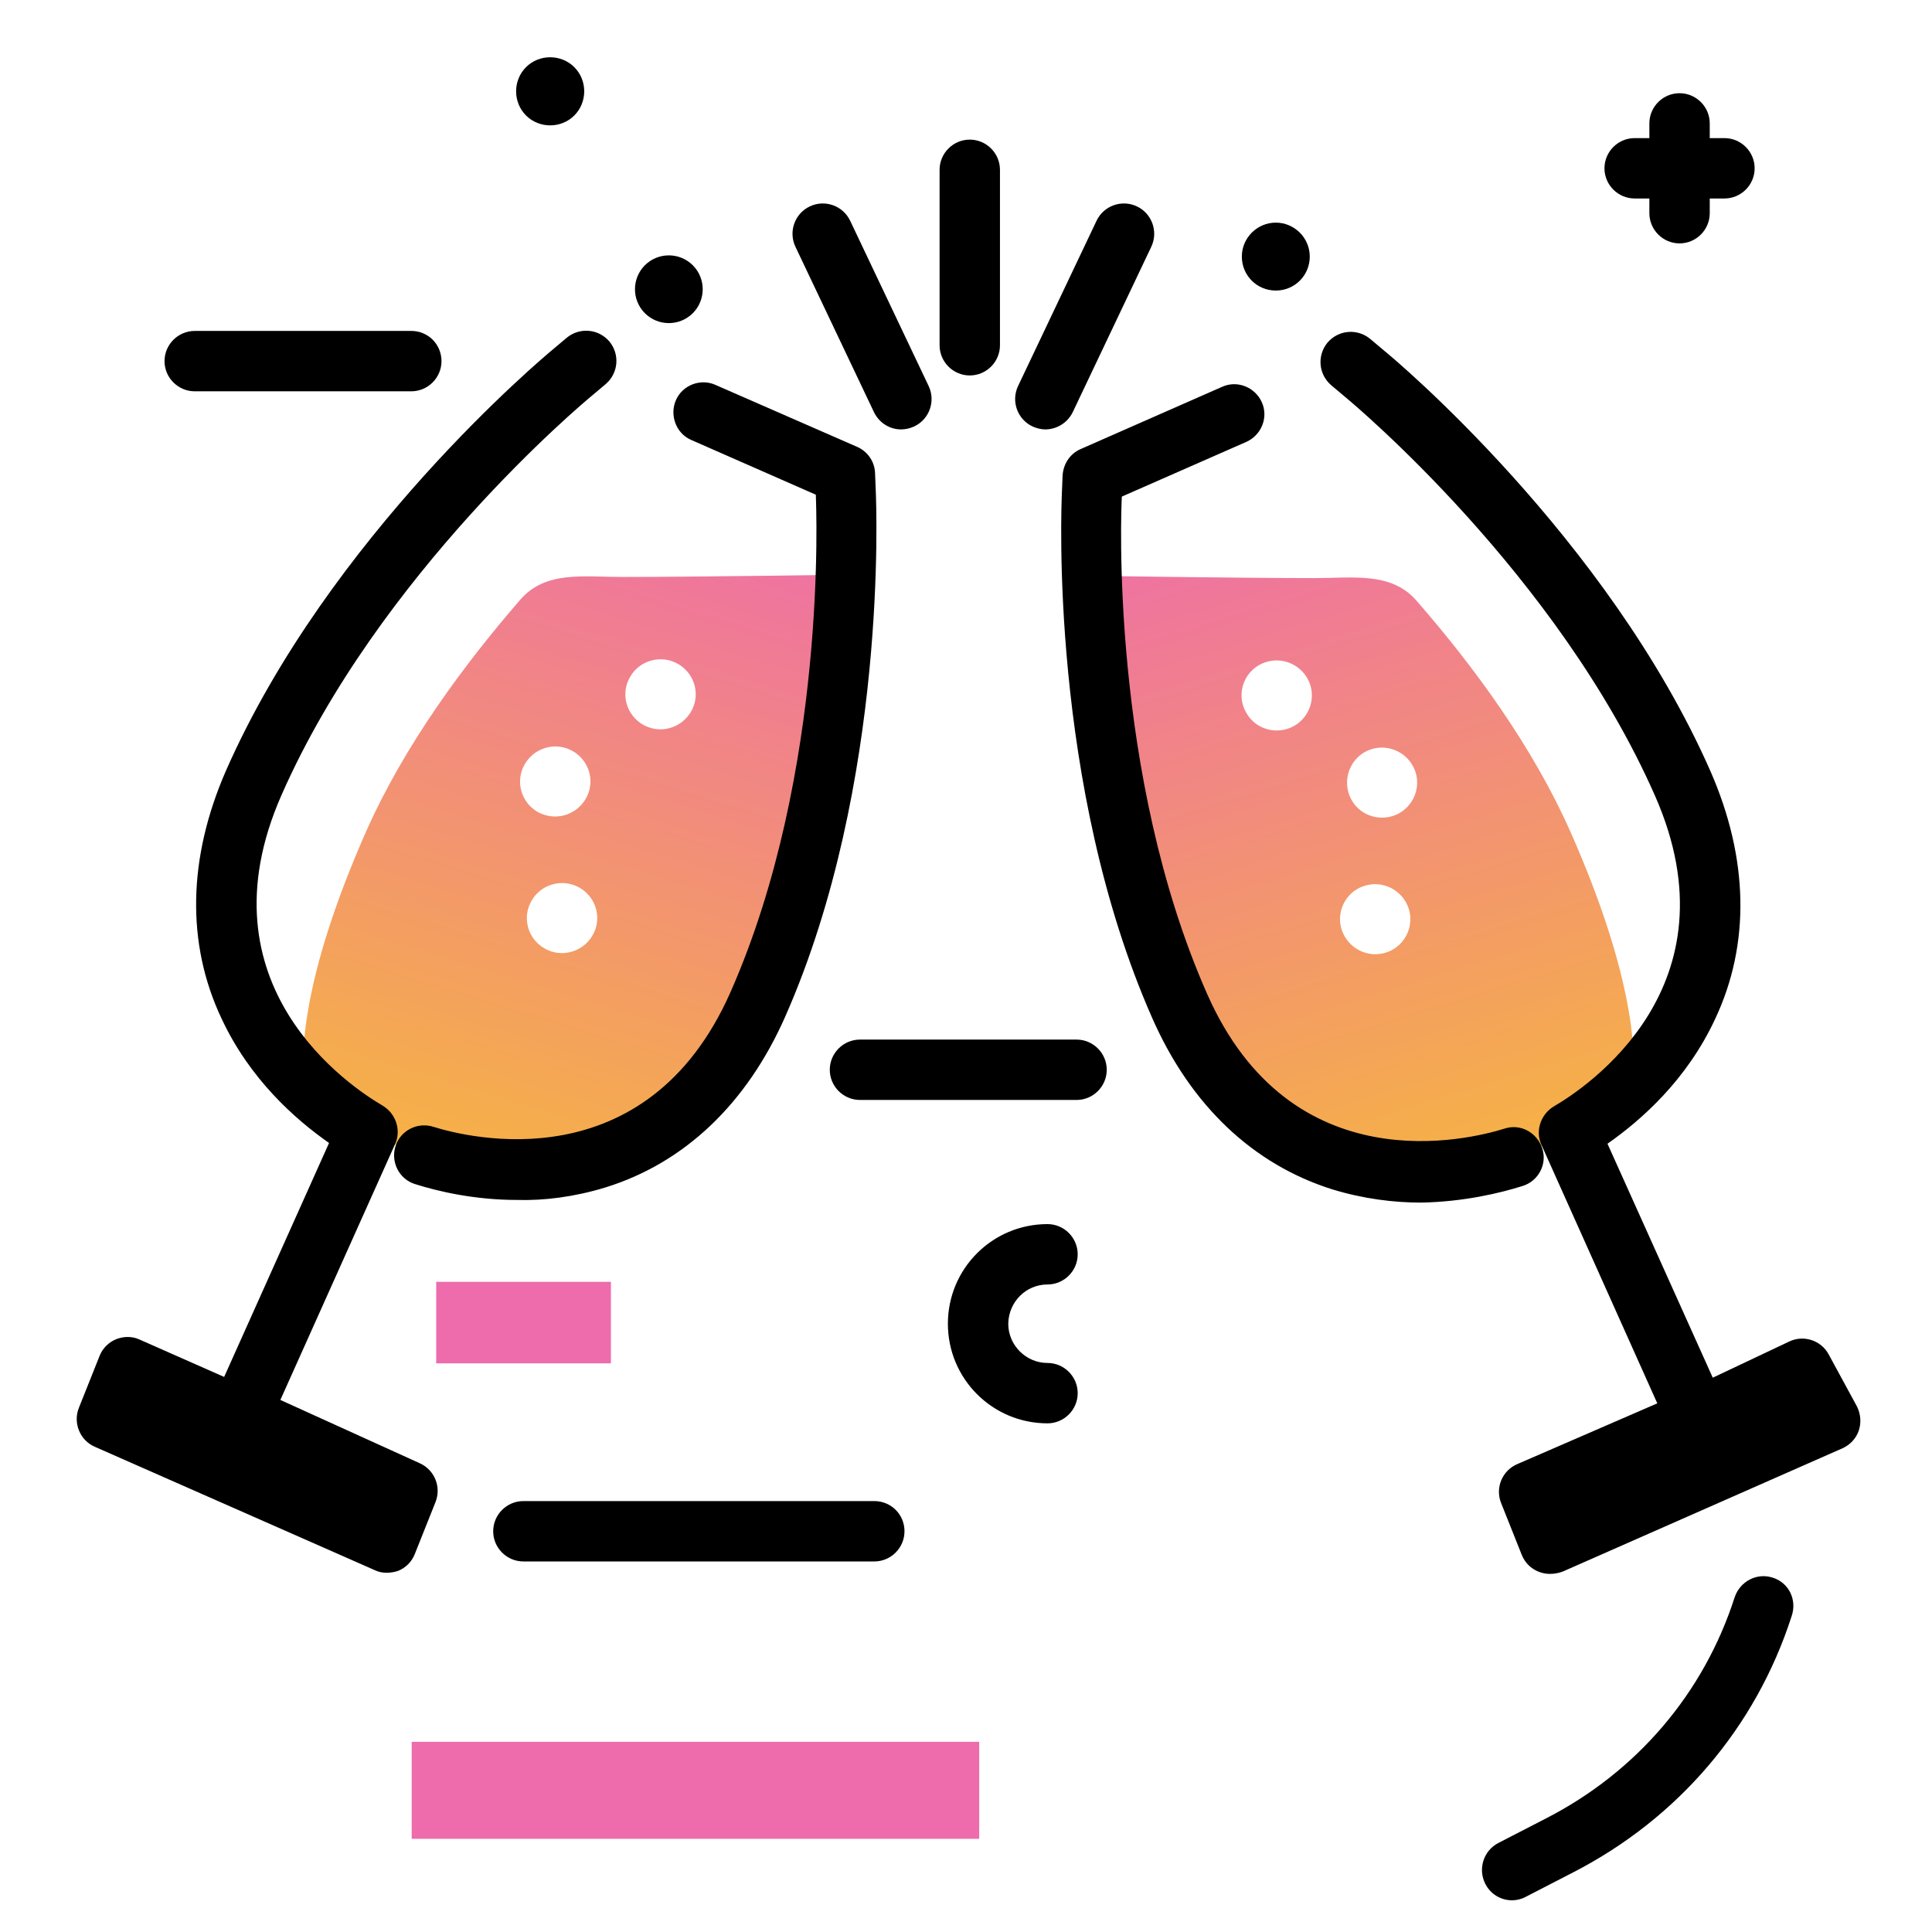 <svg version="1.1" id="Layer_1" xmlns="http://www.w3.org/2000/svg" xmlns:xlink="http://www.w3.org/1999/xlink" x="0px" y="0px" viewBox="0 0 512 512" enable-background="new 0 0 512 512" xml:space="preserve">
<g>
	
		<linearGradient id="SVGID_1_" gradientUnits="userSpaceOnUse" x1="155.724" y1="360.85" x2="131.537" y2="157.674" gradientTransform="matrix(0.915 0.403 -0.403 0.915 129.649 -78.579)" class="gradient-element">
		<stop offset="0" class="primary-color-gradient" style="stop-color: #F6B343"></stop>
		<stop offset="1" class="secondary-color-gradient" style="stop-color: #EE6BAC"></stop>
	</linearGradient>
	<path fill="url(#SVGID_1_)" d="M224.1,152.3c0,0-39.5,0.6-59.3,0.6c-10.2,0-20.2-1.7-26.9,6c-14.9,17.2-30.7,38.5-40.9,61.5
		c-15.8,35.8-17.5,56.7-16.4,66.4c5.4,5.4,11.3,9.8,16.9,13c3.2,1.9,11.7,5.5,14.8,6.5c25.1,7.9,67.6,7.4,88.5-40.1
		C213.9,236.5,221.5,178,224.1,152.3z M144.5,216c-5.9-1.7-8.5-8.5-5.3-13.7c2.2-3.6,6.6-5.3,10.6-4.1c5.9,1.8,8.5,8.5,5.3,13.7
		C152.9,215.5,148.5,217.2,144.5,216z M146.3,252.2c-5.9-1.8-8.5-8.5-5.3-13.7c2.1-3.6,6.6-5.3,10.6-4.1c5.9,1.8,8.5,8.5,5.3,13.7
		C154.7,251.7,150.3,253.4,146.3,252.2z M172.4,192.9c-5.9-1.8-8.5-8.5-5.3-13.7c2.1-3.6,6.6-5.3,10.6-4.1c5.9,1.8,8.5,8.5,5.3,13.7
		C180.8,192.4,176.4,194.1,172.4,192.9z"></path>
	
		<linearGradient id="SVGID_2_" gradientUnits="userSpaceOnUse" x1="-52.533" y1="452.988" x2="-76.721" y2="249.812" gradientTransform="matrix(-0.915 0.403 0.403 0.915 155.969 -78.579)">
		<stop offset="0" class="primary-color-gradient" style="stop-color: #F6B343"></stop>
		<stop offset="1" class="secondary-color-gradient" style="stop-color: #EE6BAC"></stop>
	</linearGradient>
	<path fill="url(#SVGID_2_)" d="M312.5,266.5c21,47.5,63.5,48,88.5,40.1c3.2-1,11.6-4.7,14.8-6.5c5.6-3.2,11.4-7.6,16.9-13
		c1.1-9.6-0.6-30.6-16.4-66.4c-10.2-23.1-26-44.4-40.9-61.5c-6.7-7.7-16.7-6-26.9-6c-19.8,0-59.3-0.6-59.3-0.6
		C291.9,178.3,299.4,236.8,312.5,266.5z M358.3,212.2c-3.1-5.2-0.5-12,5.3-13.7c4-1.2,8.4,0.5,10.6,4.1c3.2,5.2,0.5,12-5.3,13.7
		C364.8,217.5,360.4,215.8,358.3,212.2z M356.5,248.4c-3.2-5.2-0.6-12,5.3-13.7c4-1.2,8.4,0.5,10.6,4.1c3.2,5.2,0.5,12-5.3,13.7
		C363.1,253.7,358.7,252,356.5,248.4z M330.4,189.1c-3.2-5.2-0.6-12,5.3-13.7c4-1.2,8.4,0.5,10.6,4.1c3.2,5.2,0.5,12-5.3,13.7
		C336.9,194.4,332.5,192.7,330.4,189.1z"></path>
</g>
<g>
	<path fill="#EE6BAC" class="secondary-color" d="M259.5,487.3H109.1v-25.7h150.4V487.3z"></path>
	<path fill="#EE6BAC" class="secondary-color" d="M161.9,361.3h-46.3v-21.6h46.3V361.3z"></path>
</g>
<path d="M239.7,405.8c0,4.4-3.6,8-8,8h-93c-4.4,0-8-3.6-8-8s3.6-8,8-8h93C236.1,397.8,239.7,401.3,239.7,405.8z M109,87.7H51.6
	c-4.4,0-8,3.6-8,8s3.6,8,8,8H109c4.4,0,8-3.6,8-8S113.5,87.7,109,87.7z M183.6,83c3.5-3.5,3.5-9.2,0-12.7c-3.5-3.5-9.2-3.5-12.7,0
	s-3.5,9.2,0,12.7C174.4,86.5,180.1,86.5,183.6,83z M152.2,30.6c3.5-3.5,3.5-9.3,0-12.8c-3.5-3.5-9.3-3.5-12.8,0
	c-3.5,3.5-3.5,9.3,0,12.8C142.9,34.1,148.7,34.1,152.2,30.6z M277.6,340.4c4.4,0,8-3.6,8-8s-3.6-8-8-8c-14.6,0-26.4,11.8-26.4,26.4
	s11.8,26.4,26.4,26.4c4.4,0,8-3.6,8-8s-3.6-8-8-8c-5.7,0-10.4-4.7-10.4-10.4C267.3,345,271.9,340.4,277.6,340.4z M433.2,52.6h3.9
	v3.9c0,4.4,3.6,8,8,8s8-3.6,8-8v-3.9h3.9c4.4,0,8-3.6,8-8s-3.6-8-8-8h-3.9v-3.9c0-4.4-3.6-8-8-8s-8,3.6-8,8v3.9h-3.9
	c-4.4,0-8,3.6-8,8S428.8,52.6,433.2,52.6z M469.8,418.1c-4.2-1.4-8.7,1-10.1,5.2c-8.2,25.5-26,46.3-50,58.6l-12.6,6.5
	c-3.9,2-5.5,6.8-3.5,10.8c1.4,2.8,4.2,4.4,7.1,4.4c1.2,0,2.5-0.3,3.6-0.9l12.6-6.5c27.8-14.3,48.4-38.4,57.9-67.9
	C476.3,423.9,474,419.4,469.8,418.1z M338.1,59c-4.9,0-9,4-9,9s4,9,9,9s9-4,9-9S343,59,338.1,59z M285.3,275.5h-57.4
	c-4.4,0-8,3.6-8,8s3.6,8,8,8h57.4c4.4,0,8-3.6,8-8S289.7,275.5,285.3,275.5z"></path>
<path d="M102.5,416.8c-1.1,0-2.2-0.2-3.2-0.7l-74.2-32.7c-3.9-1.7-5.8-6.3-4.2-10.3l5.5-13.8c0.8-2,2.4-3.6,4.4-4.4
	c2-0.8,4.3-0.8,6.2,0.1l22.4,9.9l27.8-62c-9-6.3-21-16.9-28.5-33c-9.4-19.9-8.9-42.6,1.2-65.7c27.3-62,84.1-109.5,86.5-111.5
	l3.8-3.2c3.4-2.8,8.4-2.4,11.3,1c2.8,3.4,2.4,8.4-1,11.3l-3.8,3.2c-2.3,1.9-56.3,47.1-82.1,105.7c-22.3,50.6,18.4,77.4,26.8,82.3
	c3.5,2.1,5,6.5,3.3,10.2l-30.4,67.8l37,16.8c3.9,1.8,5.7,6.3,4.1,10.3l-5.5,13.8c-0.8,2-2.4,3.6-4.4,4.4
	C104.6,416.6,103.5,416.8,102.5,416.8z M160.4,314.7c21-6.5,37.5-22.2,47.7-45.3c27.3-61.9,24.1-135.9,24-139l-0.2-5
	c-0.1-3.1-2-5.8-4.8-7L189.6,102c-4-1.8-8.8,0.1-10.5,4.1s0.1,8.8,4.1,10.5l33,14.5l0,0c0.1,3,3.2,73.3-22.6,131.8
	c-22.3,50.5-69.6,38.6-78.8,35.7c-4.2-1.3-8.7,1-10,5.2c-1.3,4.2,1,8.7,5.2,10c6,1.9,15.7,4.2,27.1,4.2
	C144.2,318.2,152.2,317.2,160.4,314.7z M414.1,416.5l74.2-32.7c2-0.9,3.6-2.6,4.3-4.7c0.7-2.1,0.5-4.4-0.5-6.4l-7.5-13.8
	c-2-3.7-6.6-5.2-10.4-3.4l-20.3,9.6L426,303.1c9-6.3,21-16.9,28.5-33c9.4-19.9,8.9-42.6-1.2-65.7C426,142.4,369.3,94.9,366.9,93
	l-3.8-3.2c-3.4-2.8-8.4-2.4-11.3,1c-2.8,3.4-2.4,8.4,1,11.3l3.8,3.2c2.3,1.9,56.2,47,82,105.6c22.3,50.6-18.4,77.4-26.8,82.3
	c-3.5,2.1-5,6.5-3.3,10.2l30.7,68.5L402.1,388c-4,1.7-5.9,6.3-4.3,10.3l5.5,13.8c0.8,2,2.4,3.6,4.4,4.4c1,0.4,2,0.6,3,0.6
	C411.9,417.1,413,416.9,414.1,416.5z M403.5,314.3c4.2-1.3,6.6-5.8,5.2-10s-5.8-6.6-10-5.2c-9.3,2.9-56.5,14.8-78.8-35.7
	c-25.8-58.4-22.8-128.5-22.6-131.8l33-14.5c4-1.8,5.9-6.5,4.1-10.5c-1.8-4-6.5-5.9-10.5-4.1l-37.5,16.5c-2.8,1.2-4.6,3.9-4.8,7
	l-0.2,4.9c-0.1,3.1-3.4,77,24,139c10.2,23.1,26.7,38.7,47.7,45.3c8.2,2.5,16.2,3.5,23.5,3.5C387.8,318.5,397.5,316.2,403.5,314.3z
	 M242.3,113c4-1.9,5.7-6.7,3.8-10.7l-20.8-43.8c-1.9-4-6.7-5.7-10.7-3.8c-4,1.9-5.7,6.7-3.8,10.7l20.8,43.8c1.4,2.9,4.2,4.6,7.2,4.6
	C240,113.8,241.2,113.5,242.3,113z M284.3,109.2l20.8-43.8c1.9-4,0.2-8.8-3.8-10.7c-4-1.9-8.8-0.2-10.7,3.8l-20.8,43.8
	c-1.9,4-0.2,8.8,3.8,10.7c1.1,0.5,2.3,0.8,3.4,0.8C280,113.8,282.9,112.1,284.3,109.2z M265,91.5V45c0-4.4-3.6-8-8-8s-8,3.6-8,8
	v46.5c0,4.4,3.6,8,8,8S265,95.9,265,91.5z"></path>
</svg>